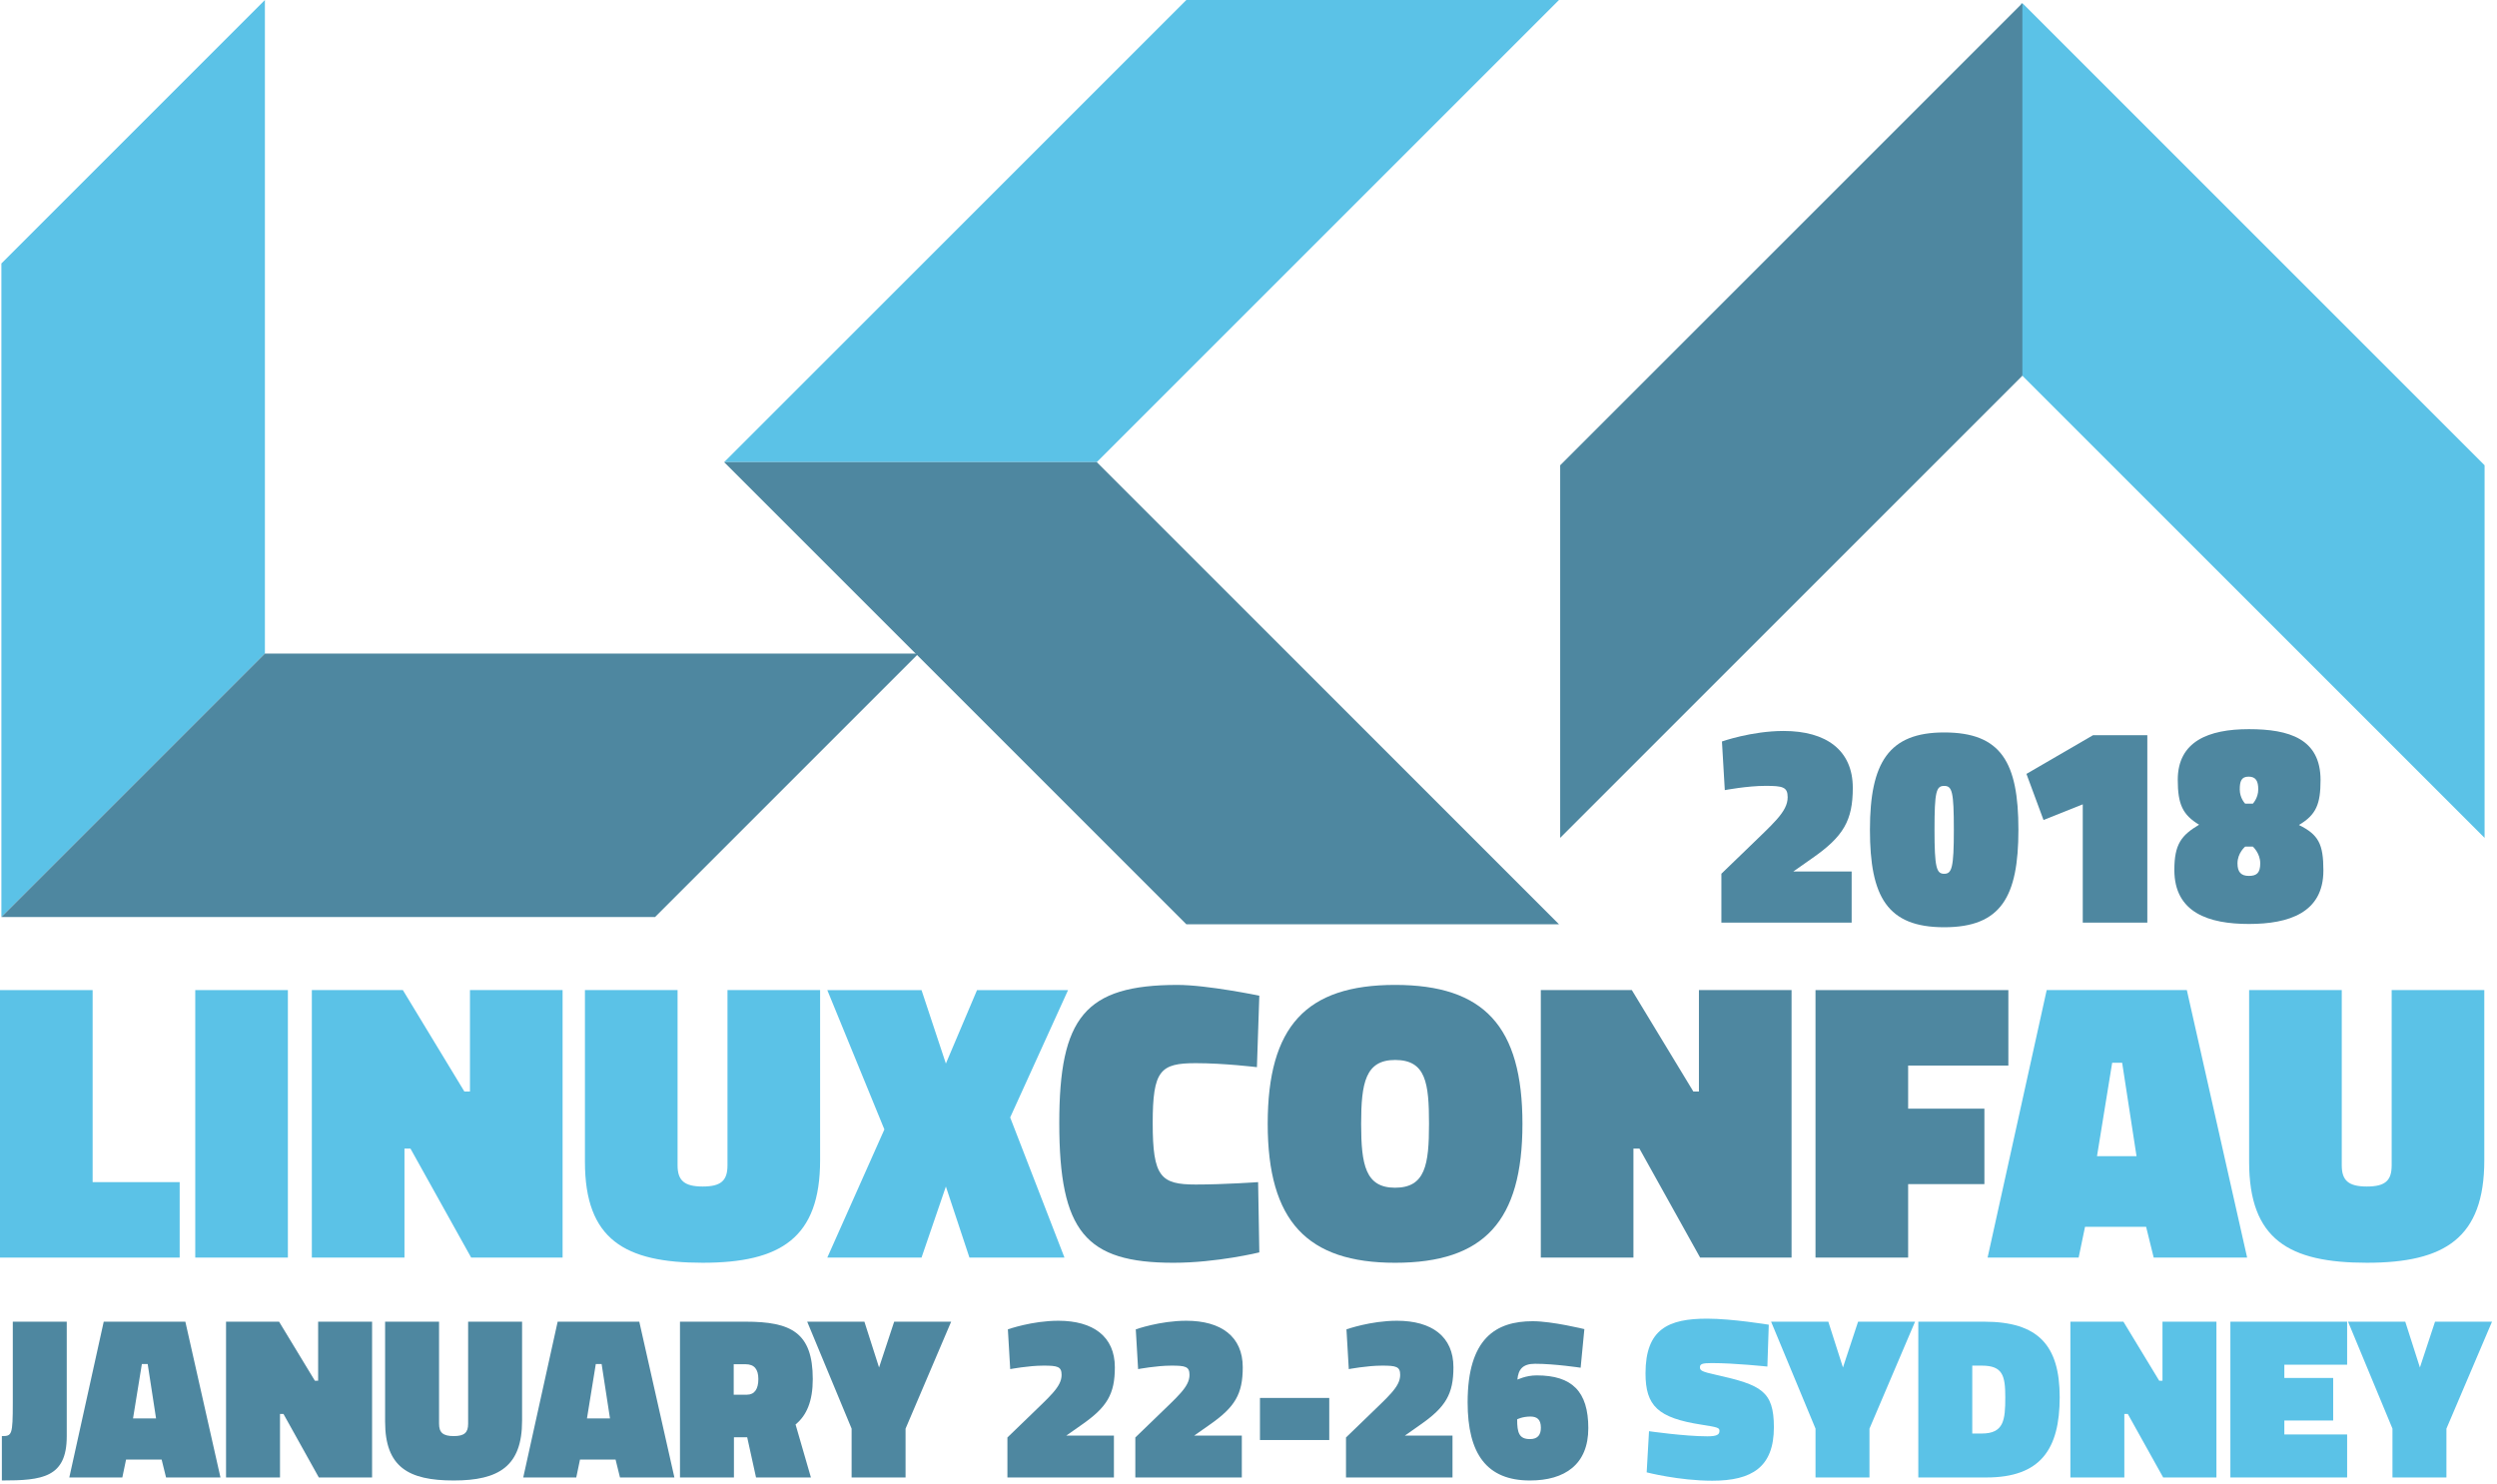 <?xml version="1.0" encoding="UTF-8" standalone="no"?><!DOCTYPE svg PUBLIC "-//W3C//DTD SVG 1.1//EN" "http://www.w3.org/Graphics/SVG/1.1/DTD/svg11.dtd"><svg width="100%" height="100%" viewBox="0 0 318 189" version="1.1" xmlns="http://www.w3.org/2000/svg" xmlns:xlink="http://www.w3.org/1999/xlink" xml:space="preserve" style="fill-rule:evenodd;clip-rule:evenodd;stroke-linejoin:round;stroke-miterlimit:1.414;"><path d="M219.223,117.519l0,-6.23l3.151,-3.043c3.369,-3.296 5.289,-4.818 5.289,-6.701c0,-1.304 -0.616,-1.449 -2.825,-1.449c-2.319,0 -5.18,0.543 -5.18,0.543l-0.363,-6.194c0,0 3.768,-1.34 7.861,-1.34c5.433,0 8.802,2.463 8.802,7.244c0,4.166 -1.195,6.194 -5.144,8.947l-2.427,1.703l7.426,0l0,6.52l-16.59,0Z" style="fill:#4e87a0;fill-rule:nonzero;"/><path d="M246.365,105.681c0,4.854 0.254,5.615 1.232,5.615c0.978,0 1.231,-0.761 1.231,-5.615c0,-4.854 -0.217,-5.578 -1.231,-5.578c-1.015,0 -1.232,0.724 -1.232,5.578m10.686,0c0,8.549 -2.21,12.424 -9.454,12.424c-7.245,0 -9.455,-3.875 -9.455,-12.424c0,-8.549 2.391,-12.388 9.455,-12.388c7.28,0 9.454,3.839 9.454,12.388" style="fill:#4e87a0;fill-rule:nonzero;"/><path d="M266.549,93.648l6.919,0l0,23.871l-8.223,0l0,-15.069l-4.999,1.992l-2.173,-5.868l8.476,-4.926Z" style="fill:#4e87a0;fill-rule:nonzero;"/><path d="M285.24,100.553c0,1.123 0.688,1.811 0.688,1.811l0.978,0c0,0 0.689,-0.724 0.689,-1.811c0,-1.05 -0.29,-1.63 -1.232,-1.63c-0.942,0 -1.123,0.616 -1.123,1.63m2.608,9.418c0,-1.304 -0.942,-2.137 -0.942,-2.137l-0.978,0c0,0 -0.978,0.797 -0.978,2.137c0,1.123 0.471,1.594 1.449,1.594c0.978,0 1.449,-0.362 1.449,-1.594m7.679,-10.613c0,3.042 -0.543,4.419 -2.753,5.723c2.5,1.231 3.116,2.427 3.116,5.796c0,5.397 -4.42,6.809 -9.491,6.809c-5.071,0 -9.49,-1.412 -9.49,-6.882c0,-3.296 0.905,-4.419 3.151,-5.759c-2.101,-1.268 -2.717,-2.608 -2.717,-5.724c0,-4.89 3.912,-6.447 9.056,-6.447c5.144,0 9.128,1.231 9.128,6.484" style="fill:#4e87a0;fill-rule:nonzero;"/><path d="M0.178,33.558l0,83.245l33.558,-33.558l0,-83.245l-33.558,33.558Z" style="fill:#5bc2e7;fill-rule:nonzero;"/><path d="M33.736,83.245l-33.558,33.558l83.245,0l33.558,-33.558l-83.245,0Z" style="fill:#4e87a0;fill-rule:nonzero;"/><path d="M151.084,0l-35.134,35.133l-23.729,23.73l47.458,0l58.863,-58.863l-47.458,0Z" style="fill:#5bc2e7;fill-rule:nonzero;"/><path d="M151.084,117.726l-58.863,-58.863l47.458,0l58.863,58.863l-47.458,0Z" style="fill:#4e87a0;fill-rule:nonzero;"/><path d="M257.556,0.4l0,0.155l-0.155,-0.155l0,47.458l0.155,-0.154l0,0.154l58.863,58.863l0,-47.458l-58.863,-58.863Z" style="fill:#5bc2e7;fill-rule:nonzero;"/><path d="M198.693,59.263l58.863,-58.863l0,47.458l-58.863,58.863l0,-47.458Z" style="fill:#4e87a0;fill-rule:nonzero;"/><path d="M0,160.18l0,-34.069l11.797,0l0,24.458l11.085,0l0,9.611l-22.882,0Z" style="fill:#5bc2e7;fill-rule:nonzero;"/><rect x="24.866" y="126.11" width="11.797" height="34.069" style="fill:#5bc2e7;fill-rule:nonzero;"/><path d="M39.713,126.11l11.594,0l7.831,12.916l0.712,0l0,-12.916l11.797,0l0,34.069l-11.645,0l-7.729,-13.882l-0.763,0l0,13.882l-11.797,0l0,-34.069Z" style="fill:#5bc2e7;fill-rule:nonzero;"/><path d="M86.291,148.433c0,1.932 0.864,2.695 3.204,2.695c2.339,0 3.152,-0.763 3.152,-2.695l0,-22.323l11.797,0l0,21.662c0,9.916 -5.034,13.068 -14.949,13.068c-9.916,0 -15.001,-2.949 -15.001,-12.865l0,-21.865l11.797,0l0,22.323Z" style="fill:#5bc2e7;fill-rule:nonzero;"/><path d="M120.461,135.467l3.966,-9.356l11.594,0l-7.373,16.221l6.915,17.848l-12.102,0l-3,-9.051l-3.102,9.051l-12,0l7.271,-16.323l-7.271,-17.746l12,0l3.102,9.356Z" style="fill:#5bc2e7;fill-rule:nonzero;"/><path d="M160.378,159.519c0,0 -5.39,1.322 -10.933,1.322c-11.187,0 -14.543,-3.966 -14.543,-17.797c0,-13.425 3.255,-17.594 15.052,-17.594c3.813,0 10.424,1.372 10.424,1.372l-0.305,9.103c0,0 -4.17,-0.509 -7.78,-0.509c-4.526,0 -5.492,0.915 -5.492,7.628c0,6.864 1.017,7.83 5.492,7.83c3.61,0 7.932,-0.305 7.932,-0.305l0.153,8.95Z" style="fill:#4e87a0;fill-rule:nonzero;"/><path d="M181.989,143.145c0,-5.238 -0.407,-8.136 -4.322,-8.136c-3.763,0 -4.322,2.898 -4.322,8.136c0,5.237 0.559,8.136 4.322,8.136c3.864,0 4.322,-2.949 4.322,-8.136m-20.543,0c0,-12.407 4.881,-17.696 16.221,-17.696c11.339,0 16.221,5.289 16.221,17.696c0,12.407 -4.882,17.696 -16.221,17.696c-11.187,0 -16.221,-5.289 -16.221,-17.696" style="fill:#4e87a0;fill-rule:nonzero;"/><path d="M196.226,126.11l11.594,0l7.831,12.916l0.712,0l0,-12.916l11.797,0l0,34.069l-11.645,0l-7.729,-13.882l-0.763,0l0,13.882l-11.797,0l0,-34.069Z" style="fill:#4e87a0;fill-rule:nonzero;"/><path d="M231.21,126.11l24.56,0l0,9.611l-12.763,0l0,5.491l9.712,0l0,9.611l-9.712,0l0,9.356l-11.797,0l0,-34.069Z" style="fill:#4e87a0;fill-rule:nonzero;"/><path d="M267.059,147.264l5.034,0l-1.83,-11.899l-1.272,0l-1.932,11.899Zm-6.407,-21.154l17.848,0l7.679,34.07l-11.899,0l-0.966,-3.916l-7.78,0l-0.814,3.916l-11.594,0l7.526,-34.07Z" style="fill:#5bc2e7;fill-rule:nonzero;"/><path d="M298.23,148.433c0,1.932 0.864,2.695 3.204,2.695c2.339,0 3.152,-0.763 3.152,-2.695l0,-22.323l11.797,0l0,21.662c0,9.916 -5.034,13.068 -14.949,13.068c-9.916,0 -15.001,-2.949 -15.001,-12.865l0,-21.865l11.797,0l0,22.323Z" style="fill:#5bc2e7;fill-rule:nonzero;"/><path d="M8.501,182.945c0,5.272 -3.139,5.627 -8.263,5.627l0,-5.657c1.274,0 1.392,-0.088 1.392,-4.264l0,-10.307l6.871,0l0,14.601Z" style="fill:#4e87a0;fill-rule:nonzero;"/><path d="M16.942,180.665l2.932,0l-1.066,-6.93l-0.741,0l-1.125,6.93Zm-3.732,-12.32l10.395,0l4.472,19.842l-6.93,0l-0.562,-2.28l-4.531,0l-0.474,2.28l-6.753,0l4.383,-19.842Z" style="fill:#4e87a0;fill-rule:nonzero;"/><path d="M28.788,168.345l6.752,0l4.561,7.522l0.415,0l0,-7.522l6.871,0l0,19.842l-6.782,0l-4.502,-8.085l-0.444,0l0,8.085l-6.871,0l0,-19.842Z" style="fill:#4e87a0;fill-rule:nonzero;"/><path d="M55.916,181.346c0,1.125 0.503,1.57 1.866,1.57c1.362,0 1.836,-0.445 1.836,-1.57l0,-13.001l6.871,0l0,12.616c0,5.775 -2.932,7.611 -8.707,7.611c-5.775,0 -8.737,-1.717 -8.737,-7.493l0,-12.734l6.871,0l0,13.001Z" style="fill:#4e87a0;fill-rule:nonzero;"/><path d="M74.752,180.665l2.932,0l-1.066,-6.93l-0.741,0l-1.125,6.93Zm-3.732,-12.32l10.395,0l4.472,19.842l-6.93,0l-0.562,-2.28l-4.531,0l-0.474,2.28l-6.753,0l4.383,-19.842Z" style="fill:#4e87a0;fill-rule:nonzero;"/><path d="M94.95,173.764l-1.51,0l0,3.88l1.688,0c0.977,0 1.451,-0.741 1.451,-1.985c0,-1.243 -0.504,-1.895 -1.629,-1.895m0.178,9.299l-1.659,0l0,5.124l-6.871,0l0,-19.843l8.352,0c5.775,0 8.559,1.363 8.559,7.315c0,2.784 -0.77,4.621 -2.192,5.775l1.955,6.753l-6.989,0l-1.126,-5.124l-0.029,0Z" style="fill:#4e87a0;fill-rule:nonzero;"/><path d="M115.326,188.187l-6.871,0l0,-6.219l-5.656,-13.623l7.285,0l1.866,5.834l1.925,-5.834l7.256,0l-5.805,13.623l0,6.219Z" style="fill:#4e87a0;fill-rule:nonzero;"/><path d="M128.297,188.187l0,-5.094l2.577,-2.488c2.754,-2.695 4.323,-3.939 4.323,-5.478c0,-1.067 -0.503,-1.185 -2.31,-1.185c-1.895,0 -4.235,0.444 -4.235,0.444l-0.296,-5.064c0,0 3.08,-1.096 6.427,-1.096c4.442,0 7.196,2.014 7.196,5.923c0,3.406 -0.977,5.064 -4.205,7.315l-1.984,1.392l6.071,0l0,5.331l-13.564,0Z" style="fill:#4e87a0;fill-rule:nonzero;"/><path d="M144.586,188.187l0,-5.094l2.577,-2.488c2.754,-2.695 4.323,-3.939 4.323,-5.478c0,-1.067 -0.503,-1.185 -2.31,-1.185c-1.895,0 -4.235,0.444 -4.235,0.444l-0.296,-5.064c0,0 3.08,-1.096 6.427,-1.096c4.442,0 7.196,2.014 7.196,5.923c0,3.406 -0.977,5.064 -4.205,7.315l-1.984,1.392l6.071,0l0,5.331l-13.564,0Z" style="fill:#4e87a0;fill-rule:nonzero;"/><rect x="160.46" y="178.058" width="8.825" height="5.36" style="fill:#4e87a0;fill-rule:nonzero;"/><path d="M171.417,188.187l0,-5.094l2.577,-2.488c2.754,-2.695 4.323,-3.939 4.323,-5.478c0,-1.067 -0.503,-1.185 -2.31,-1.185c-1.895,0 -4.235,0.444 -4.235,0.444l-0.296,-5.064c0,0 3.08,-1.096 6.427,-1.096c4.442,0 7.196,2.014 7.196,5.923c0,3.406 -0.977,5.064 -4.205,7.315l-1.984,1.392l6.071,0l0,5.331l-13.564,0Z" style="fill:#4e87a0;fill-rule:nonzero;"/><path d="M193.214,180.783c0,1.688 0.237,2.517 1.629,2.517c1.036,0 1.392,-0.592 1.392,-1.451c0,-1.036 -0.474,-1.421 -1.333,-1.421c-1.036,0 -1.688,0.355 -1.688,0.355m8.085,-6.575c0,0 -3.317,-0.503 -5.805,-0.503c-1.599,0 -2.132,0.74 -2.25,2.014c0,0.029 1.036,-0.533 2.458,-0.533c4.501,0 6.574,2.043 6.574,6.722c0,4.62 -2.991,6.664 -7.433,6.664c-5.509,0 -7.937,-3.406 -7.937,-9.951c0,-8.203 3.643,-10.336 8.292,-10.336c2.488,0 6.575,1.007 6.575,1.007l-0.474,4.916Z" style="fill:#4e87a0;fill-rule:nonzero;"/><path d="M225.081,174.061c0,0 -4.176,-0.444 -7.078,-0.444c-1.214,0 -1.511,0.118 -1.511,0.533c0,0.414 0.208,0.562 2.103,0.977c5.657,1.274 7.315,2.014 7.315,6.664c0,5.064 -2.784,6.811 -7.848,6.811c-4.235,0 -8.352,-1.066 -8.352,-1.066l0.297,-5.242c0,0 4.531,0.652 7.433,0.652c1.185,0 1.54,-0.208 1.54,-0.682c0,-0.414 -0.207,-0.473 -2.28,-0.799c-5.568,-0.859 -7.138,-2.399 -7.138,-6.545c0,-5.657 2.932,-6.96 7.849,-6.96c3.168,0 7.848,0.77 7.848,0.77l-0.178,5.331Z" style="fill:#5bc2e7;fill-rule:nonzero;"/><path d="M238.082,188.187l-6.871,0l0,-6.219l-5.656,-13.623l7.285,0l1.866,5.834l1.925,-5.834l7.256,0l-5.805,13.623l0,6.219Z" style="fill:#5bc2e7;fill-rule:nonzero;"/><path d="M252.387,173.942l-1.214,0l0,8.648l1.214,0c2.814,0 2.991,-1.718 2.991,-4.62c0,-2.755 -0.326,-4.028 -2.991,-4.028m-8.085,14.245l0,-19.842l8.381,0c6.901,0 9.625,3.02 9.625,9.625c0,6.604 -2.428,10.217 -9.329,10.217l-8.677,0Z" style="fill:#5bc2e7;fill-rule:nonzero;"/><path d="M263.67,168.345l6.752,0l4.561,7.522l0.415,0l0,-7.522l6.871,0l0,19.842l-6.782,0l-4.502,-8.085l-0.444,0l0,8.085l-6.871,0l0,-19.842Z" style="fill:#5bc2e7;fill-rule:nonzero;"/><path d="M284.046,168.345l14.867,0l0,5.479l-7.996,0l0,1.688l6.219,0l0,5.42l-6.219,0l0,1.777l7.996,0l0,5.478l-14.867,0l0,-19.842Z" style="fill:#5bc2e7;fill-rule:nonzero;"/><path d="M311.559,188.187l-6.871,0l0,-6.219l-5.656,-13.623l7.285,0l1.866,5.834l1.925,-5.834l7.256,0l-5.805,13.623l0,6.219Z" style="fill:#5bc2e7;fill-rule:nonzero;"/></svg>